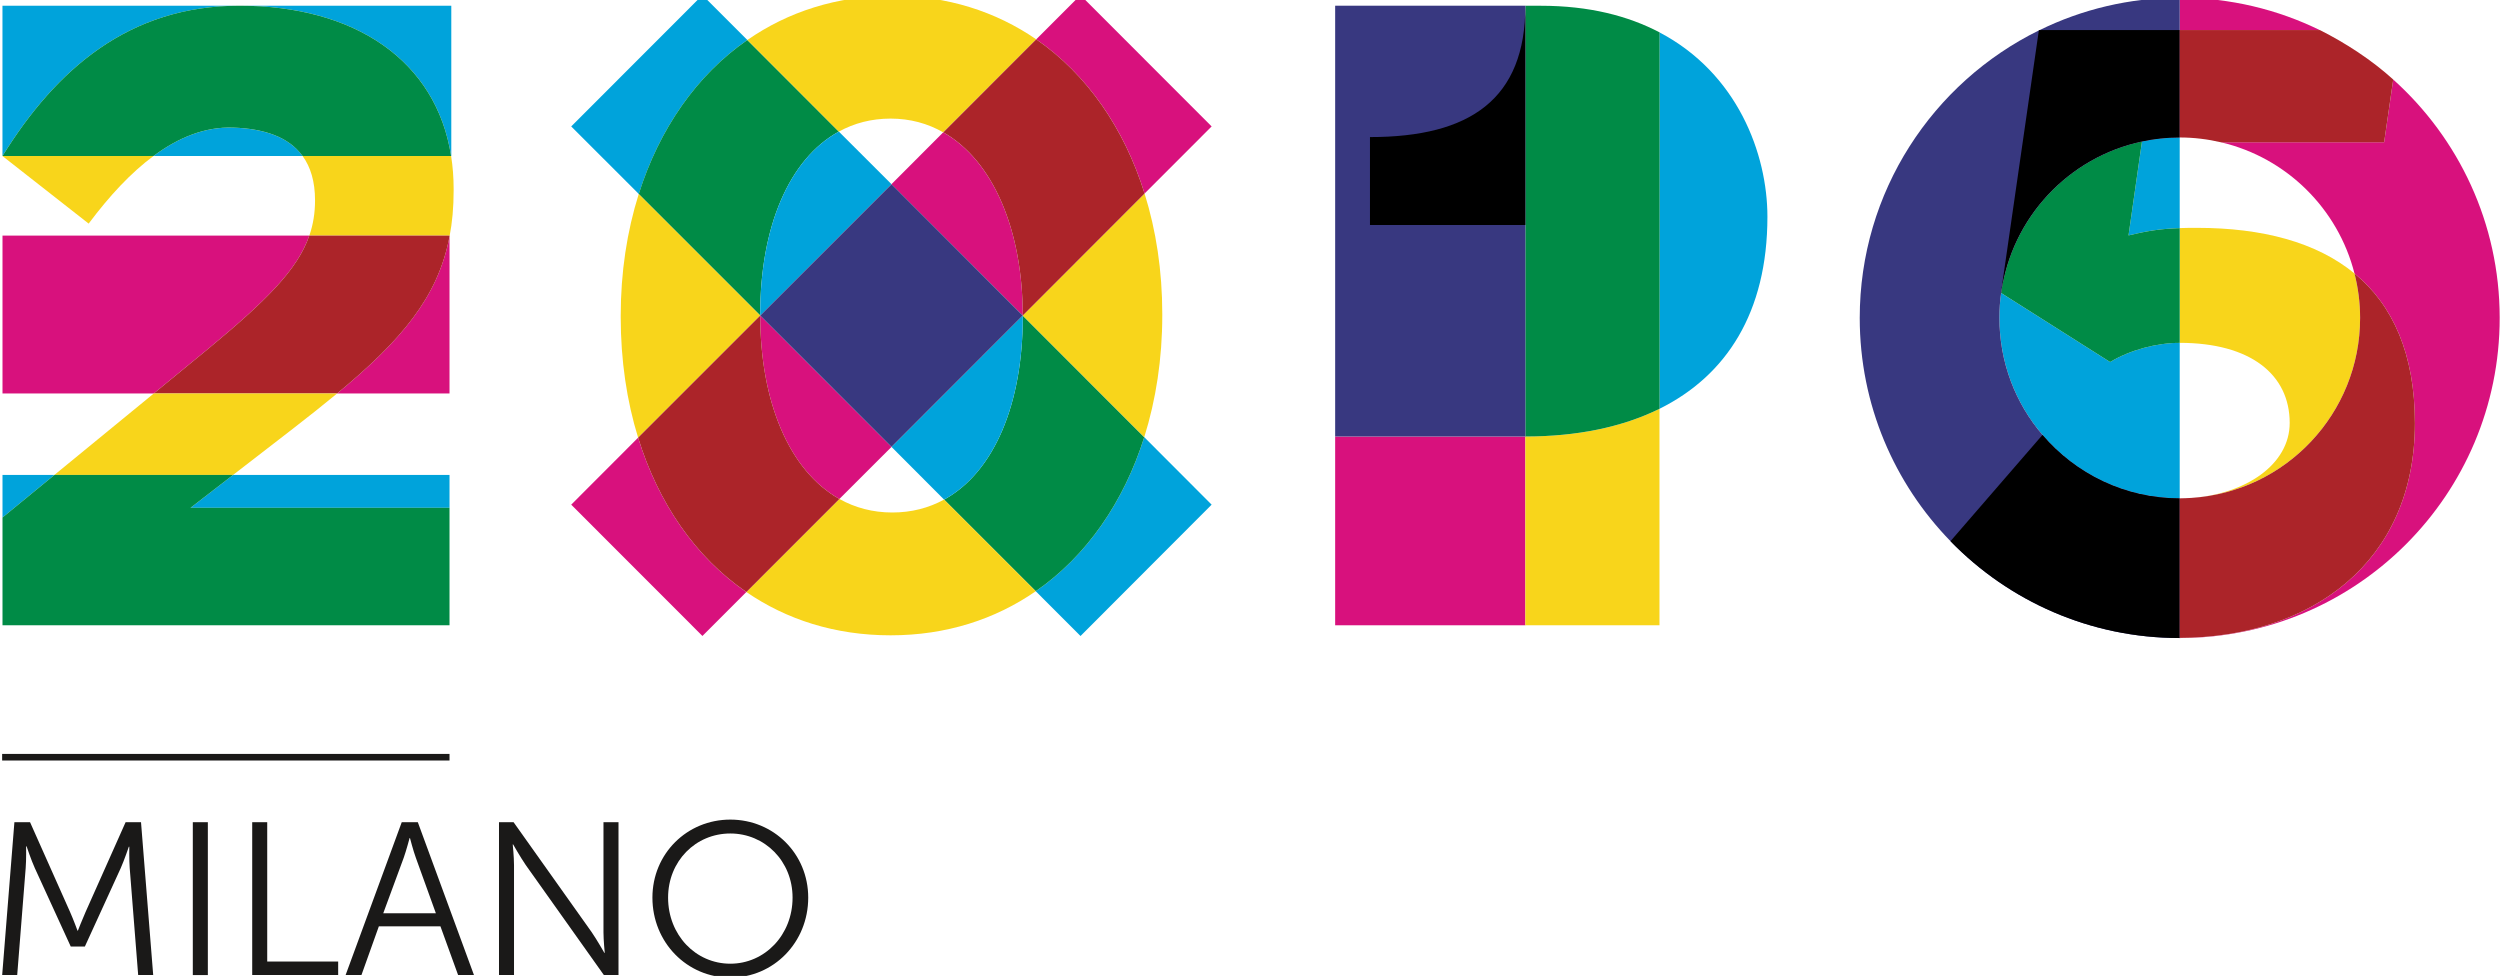 <?xml version="1.0" encoding="UTF-8" standalone="no"?>
<svg width="187px" height="73px" viewBox="0 0 187 73" version="1.1" xmlns="http://www.w3.org/2000/svg" xmlns:xlink="http://www.w3.org/1999/xlink" xmlns:sketch="http://www.bohemiancoding.com/sketch/ns">
    <!-- Generator: Sketch 3.1 (8751) - http://www.bohemiancoding.com/sketch -->
    <title>Logo EXPO2015</title>
    <desc>Created with Sketch.</desc>
    <defs></defs>
    <g id="Ikony,-Loga" stroke="none" stroke-width="1" fill="none" fill-rule="evenodd" sketch:type="MSPage">
        <g id="Logo-EXPO2015" sketch:type="MSArtboardGroup">
            <g id="expo-2015-milano-2" sketch:type="MSLayerGroup">
                <path d="M1.077,61.501 L2.248,61.501 L5.241,68.217 C5.502,68.802 5.798,69.614 5.798,69.614 L5.827,69.614 C5.827,69.614 6.14,68.802 6.401,68.217 L9.395,61.501 L10.548,61.501 L11.459,72.932 L10.335,72.932 L9.702,64.93 C9.655,64.312 9.673,63.335 9.673,63.335 L9.637,63.335 C9.637,63.335 9.294,64.345 9.033,64.93 L6.348,70.801 L5.292,70.801 L2.603,64.93 C2.343,64.36 1.988,63.304 1.988,63.304 L1.953,63.304 C1.953,63.304 1.971,64.312 1.921,64.93 L1.287,72.932 L0.163,72.932 L1.077,61.501" id="Fill-1" fill="#1A1918" sketch:type="MSShapeGroup"></path>
                <path d="M14.422,61.501 L15.547,61.501 L15.547,72.935 L14.422,72.935 L14.422,61.501 Z" id="Fill-2" fill="#1A1918" sketch:type="MSShapeGroup"></path>
                <path d="M18.865,61.501 L19.988,61.501 L19.988,71.923 L25.295,71.923 L25.295,72.932 L18.865,72.932 L18.865,61.501" id="Fill-3" fill="#1A1918" sketch:type="MSShapeGroup"></path>
                <path d="M30.637,62.688 C30.637,62.688 30.388,63.63 30.196,64.165 L28.667,68.311 L32.603,68.311 L31.107,64.165 C30.909,63.63 30.667,62.688 30.667,62.688 L30.637,62.688 L30.637,62.688 Z M32.944,69.288 L28.339,69.288 L27.037,72.932 L25.852,72.932 L30.051,61.499 L31.252,61.499 L35.452,72.932 L34.266,72.932 L32.944,69.288 L32.944,69.288 Z" id="Fill-4" fill="#1A1918" sketch:type="MSShapeGroup"></path>
                <path d="M37.325,61.501 L38.416,61.501 L44.259,69.729 C44.649,70.295 45.205,71.272 45.205,71.272 L45.235,71.272 C45.235,71.272 45.14,70.33 45.14,69.729 L45.14,61.501 L46.264,61.501 L46.264,72.932 L45.169,72.932 L39.326,64.704 C38.936,64.136 38.38,63.159 38.38,63.159 L38.351,63.159 C38.351,63.159 38.448,64.099 38.448,64.704 L38.448,72.932 L37.325,72.932 L37.325,61.501" id="Fill-5" fill="#1A1918" sketch:type="MSShapeGroup"></path>
                <path d="M54.628,72.085 C57.202,72.085 59.284,69.939 59.284,67.142 C59.284,64.41 57.202,62.345 54.628,62.345 C52.037,62.345 49.973,64.41 49.973,67.142 C49.973,69.939 52.037,72.085 54.628,72.085 M54.628,61.306 C57.87,61.306 60.455,63.86 60.455,67.142 C60.455,70.49 57.87,73.125 54.628,73.125 C51.387,73.125 48.801,70.49 48.801,67.142 C48.801,63.86 51.387,61.306 54.628,61.306" id="Fill-6" fill="#1A1918" sketch:type="MSShapeGroup"></path>
                <path d="M99.87,32.653 L114.096,32.653 L114.096,46.771 L99.87,46.771 L99.87,32.653 Z" id="Fill-7" fill="#D8117D" sketch:type="MSShapeGroup"></path>
                <path d="M6.632,16.726 C8.202,14.624 9.814,12.905 11.477,11.671 L0.184,11.671 L6.632,16.726" id="Fill-8" fill="#F8D51B" sketch:type="MSShapeGroup"></path>
                <path d="M25.218,29.432 L33.624,29.432 L33.624,17.698 C32.749,22.27 29.971,25.487 25.218,29.432" id="Fill-9" fill="#D8117D" sketch:type="MSShapeGroup"></path>
                <path d="M23.136,17.623 L0.187,17.623 L0.187,29.432 L11.5,29.432 L15.576,26.088 C19.906,22.5 22.249,20.187 23.136,17.623" id="Fill-10" fill="#D8117D" sketch:type="MSShapeGroup"></path>
                <path d="M33.932,14.131 C33.932,13.272 33.867,12.456 33.745,11.671 L22.637,11.671 C23.231,12.491 23.565,13.574 23.565,14.992 C23.565,15.927 23.426,16.788 23.14,17.623 L33.624,17.623 L33.624,17.698 C33.832,16.635 33.932,15.501 33.932,14.264 L33.932,14.131" id="Fill-11" fill="#F8D51B" sketch:type="MSShapeGroup"></path>
                <path d="M23.136,17.623 C22.249,20.187 19.906,22.5 15.576,26.088 L11.5,29.432 L25.218,29.432 C29.971,25.487 32.752,22.273 33.624,17.698 L33.624,17.623 L23.136,17.623" id="Fill-12" fill="#AC2429" sketch:type="MSShapeGroup"></path>
                <path d="M21.781,32.167 C23.024,31.208 24.171,30.296 25.218,29.432 L11.503,29.432 L4.067,35.526 L17.433,35.526 L21.781,32.167" id="Fill-13" fill="#F8D51B" sketch:type="MSShapeGroup"></path>
                <path d="M17.433,35.526 L14.251,37.983 L33.624,37.983 L33.624,35.526 L17.433,35.526" id="Fill-14" fill="#00A3DB" sketch:type="MSShapeGroup"></path>
                <path d="M0.187,35.526 L0.187,38.708 L4.071,35.526 L0.187,35.526" id="Fill-15" fill="#00A3DB" sketch:type="MSShapeGroup"></path>
                <path d="M17.433,35.526 L4.071,35.526 L0.187,38.708 L0.187,46.771 L33.624,46.771 L33.624,37.983 L14.251,37.983 L17.433,35.526" id="Fill-16" fill="#008B46" sketch:type="MSShapeGroup"></path>
                <path d="M85.59,32.7 C84.052,37.571 81.259,41.603 77.474,44.223 L80.822,47.573 L90.63,37.749 L85.59,32.7" id="Fill-17" fill="#00A3DB" sketch:type="MSShapeGroup"></path>
                <path d="M55.901,2.993 L52.541,-0.366 L42.727,9.457 L47.784,14.512 C49.316,9.646 52.114,5.615 55.901,2.993" id="Fill-18" fill="#00A3DB" sketch:type="MSShapeGroup"></path>
                <path d="M56.864,23.472 C56.864,17.004 59.012,11.89 62.744,9.842 L55.901,2.993 C52.114,5.612 49.316,9.643 47.778,14.515 L56.864,23.599 L56.864,23.472" id="Fill-19" fill="#008B46" sketch:type="MSShapeGroup"></path>
                <path d="M85.59,32.7 L76.504,23.607 L76.504,23.735 C76.504,30.166 74.38,35.31 70.618,37.371 L77.474,44.223 C81.259,41.603 84.052,37.571 85.59,32.7" id="Fill-20" fill="#008B46" sketch:type="MSShapeGroup"></path>
                <path d="M62.744,9.842 C59.012,11.888 56.864,17.001 56.864,23.472 L56.864,23.602 L66.685,13.778 L62.744,9.842" id="Fill-21" fill="#00A3DB" sketch:type="MSShapeGroup"></path>
                <path d="M66.685,33.428 L70.618,37.371 C74.38,35.313 76.504,30.166 76.504,23.735 L76.504,23.607 L76.497,23.602 L66.685,33.428" id="Fill-22" fill="#00A3DB" sketch:type="MSShapeGroup"></path>
                <path d="M66.744,-0.316 C62.597,-0.316 58.935,0.886 55.901,2.993 L62.744,9.845 C63.892,9.211 65.188,8.871 66.62,8.871 C68.068,8.871 69.387,9.232 70.553,9.898 L77.51,2.943 C74.492,0.868 70.867,-0.316 66.744,-0.316" id="Fill-23" fill="#F8D51B" sketch:type="MSShapeGroup"></path>
                <path d="M76.504,23.599 L76.504,23.607 L85.59,32.7 C86.465,29.903 86.938,26.837 86.938,23.605 L86.938,23.469 C86.938,20.263 86.477,17.235 85.614,14.476 L76.504,23.599" id="Fill-24" fill="#F8D51B" sketch:type="MSShapeGroup"></path>
                <path d="M70.553,9.898 L66.678,13.781 L76.497,23.602 L76.504,23.599 C76.497,17.211 74.292,12.018 70.553,9.898" id="Fill-25" fill="#D8117D" sketch:type="MSShapeGroup"></path>
                <path d="M85.614,14.476 L90.63,9.457 L80.816,-0.366 L77.51,2.943 C81.295,5.559 84.093,9.587 85.614,14.476" id="Fill-26" fill="#D8117D" sketch:type="MSShapeGroup"></path>
                <path d="M77.51,2.943 L70.559,9.898 C74.292,12.018 76.497,17.211 76.504,23.599 L85.614,14.476 C84.088,9.587 81.295,5.559 77.51,2.943" id="Fill-27" fill="#AC2429" sketch:type="MSShapeGroup"></path>
                <path d="M56.864,23.602 L56.864,23.599 L47.778,14.512 C46.897,17.307 46.43,20.369 46.43,23.602 L46.43,23.732 C46.43,26.943 46.879,29.98 47.731,32.736 L56.864,23.605 L56.864,23.602" id="Fill-28" fill="#F8D51B" sketch:type="MSShapeGroup"></path>
                <path d="M77.474,44.225 L70.618,37.368 C69.476,37.995 68.181,38.335 66.744,38.335 C65.282,38.335 63.957,37.977 62.786,37.323 L55.829,44.284 C58.835,46.348 62.467,47.522 66.62,47.522 C70.778,47.522 74.439,46.324 77.474,44.225" id="Fill-29" fill="#F8D51B" sketch:type="MSShapeGroup"></path>
                <path d="M47.731,32.738 L42.727,37.749 L52.541,47.57 L55.824,44.284 C52.026,41.677 49.246,37.643 47.731,32.738" id="Fill-30" fill="#D8117D" sketch:type="MSShapeGroup"></path>
                <path d="M62.786,37.323 L66.685,33.428 L56.864,23.602 L56.864,23.605 C56.864,30.049 59.036,35.222 62.786,37.323" id="Fill-31" fill="#D8117D" sketch:type="MSShapeGroup"></path>
                <path d="M56.864,23.605 L47.731,32.736 C49.246,37.643 52.026,41.677 55.829,44.284 L62.786,37.323 C59.036,35.222 56.864,30.049 56.864,23.605" id="Fill-32" fill="#AC2429" sketch:type="MSShapeGroup"></path>
                <path d="M66.685,13.781 L56.864,23.602 L66.685,33.425 L76.497,23.602 L66.685,13.781" id="Fill-33" fill="#383880" sketch:type="MSShapeGroup"></path>
                <path d="M132.203,16.214 C132.203,11.512 129.967,5.488 124.129,2.422 L124.129,30.578 C129.127,28.1 132.203,23.379 132.203,16.214" id="Fill-34" fill="#00A3DB" sketch:type="MSShapeGroup"></path>
                <path d="M114.096,46.771 L124.129,46.771 L124.129,30.578 C121.325,31.969 117.912,32.65 114.096,32.65 L114.096,46.771" id="Fill-35" fill="#F8D51B" sketch:type="MSShapeGroup"></path>
                <path d="M124.135,2.422 C121.786,1.188 118.865,0.431 115.257,0.431 L114.096,0.431 L114.096,32.65 C117.912,32.65 121.325,31.966 124.135,30.575 L124.135,2.422" id="Fill-36" fill="#008B46" sketch:type="MSShapeGroup"></path>
                <path d="M179.013,5.949 L178.332,10.641 L166.153,10.641 L166.146,10.647 C171.026,11.795 174.884,15.601 176.115,20.455 C178.996,22.826 180.634,26.497 180.634,31.661 C180.634,42.088 172.843,47.673 163.042,47.715 L163.042,47.726 C176.263,47.726 186.976,37.006 186.976,23.779 C186.976,16.7 183.9,10.336 179.013,5.949" id="Fill-37" fill="#D8117D" sketch:type="MSShapeGroup"></path>
                <path d="M163.042,-0.168 L163.042,2.268 L173.553,2.268 C170.383,0.711 166.816,-0.168 163.042,-0.168" id="Fill-38" fill="#D8117D" sketch:type="MSShapeGroup"></path>
                <path d="M163.042,10.283 L163.042,10.28 L163.042,10.283" id="Fill-39" fill="#D8117D" sketch:type="MSShapeGroup"></path>
                <path d="M149.685,21.917 L149.685,21.917 C149.595,22.521 149.555,23.146 149.555,23.776 C149.555,31.232 155.593,37.276 163.042,37.276 L163.042,25.644 C161.314,25.644 159.331,26.177 157.836,27.079 L149.685,21.917" id="Fill-40" fill="#00A3DB" sketch:type="MSShapeGroup"></path>
                <path d="M159.213,17.608 C160.545,17.289 161.509,17.117 163.042,17.064 L163.042,10.283 C162.071,10.283 161.129,10.387 160.22,10.579 L159.213,17.608" id="Fill-41" fill="#00A3DB" sketch:type="MSShapeGroup"></path>
                <path d="M176.115,20.455 C173.275,18.115 169.217,17.043 164.331,17.043 C163.851,17.043 163.432,17.046 163.042,17.061 L163.042,25.644 C168.331,25.644 171.269,28.009 171.269,31.634 C171.269,34.754 167.957,36.971 163.899,37.244 C170.951,36.805 176.536,30.939 176.536,23.779 C176.536,22.629 176.387,21.521 176.115,20.455" id="Fill-42" fill="#F8D51B" sketch:type="MSShapeGroup"></path>
                <path d="M159.213,17.608 L160.22,10.579 C154.718,11.754 150.464,16.276 149.685,21.917 L157.836,27.079 C159.331,26.177 161.308,25.647 163.042,25.647 L163.042,17.064 C161.509,17.117 160.545,17.289 159.213,17.608" id="Fill-43" fill="#008B46" sketch:type="MSShapeGroup"></path>
                <path d="M152.517,2.268 L152.524,2.268 L152.517,2.268" id="Fill-44" fill="#F8D51B" sketch:type="MSShapeGroup"></path>
                <path d="M163.042,10.283 L163.042,10.28 L163.042,10.283" id="Fill-45" fill="#383880" sketch:type="MSShapeGroup"></path>
                <path d="M152.565,2.251 L152.553,2.251 L152.53,2.265 C152.53,2.265 152.524,2.265 152.524,2.271 L152.505,2.274 L152.505,2.277 C144.573,6.181 139.108,14.341 139.108,23.779 C139.108,30.291 141.705,36.181 145.915,40.499 C150.264,44.957 156.327,47.726 163.035,47.726 L163.042,47.715 L163.042,37.276 C158.931,37.276 155.256,35.432 152.777,32.528 C150.766,30.175 149.555,27.118 149.555,23.779 C149.555,23.146 149.595,22.521 149.685,21.914 C150.464,16.276 154.718,11.754 160.22,10.582 C161.129,10.387 162.071,10.283 163.042,10.283 L163.042,-0.171 C159.28,-0.171 155.723,0.702 152.565,2.251" id="Fill-46" fill="#383880" sketch:type="MSShapeGroup"></path>
                <path d="M160.22,10.579 L160.22,10.579 C161.129,10.387 162.071,10.283 163.042,10.283 L163.042,2.247 L152.553,2.247 L152.505,2.277 L149.672,21.9 L149.685,21.912 L149.685,21.917 C150.464,16.276 154.718,11.754 160.22,10.579" id="Fill-47" fill="#000000" sketch:type="MSShapeGroup"></path>
                <path d="M145.909,40.464 C145.909,40.475 145.915,40.487 145.915,40.502 C150.264,44.957 156.327,47.725 163.035,47.725 L163.042,47.715 L163.042,37.276 C158.931,37.276 155.256,35.432 152.777,32.531 L145.909,40.464" id="Fill-48" fill="#000000" sketch:type="MSShapeGroup"></path>
                <path d="M180.634,31.661 C180.634,26.497 178.996,22.826 176.115,20.455 C176.387,21.518 176.536,22.631 176.536,23.779 C176.536,30.942 170.951,36.802 163.899,37.244 C163.662,37.254 163.314,37.276 163.042,37.276 L163.042,47.715 C172.843,47.673 180.634,42.088 180.634,31.661" id="Fill-49" fill="#AC2429" sketch:type="MSShapeGroup"></path>
                <path d="M163.042,10.283 C164.107,10.283 165.147,10.413 166.146,10.647 L166.146,10.644 L178.332,10.644 L179.013,5.948 C177.392,4.476 175.452,3.218 173.524,2.247 L163.042,2.247 L163.042,10.283" id="Fill-50" fill="#AC2429" sketch:type="MSShapeGroup"></path>
                <path d="M114.091,0.427 L99.87,0.427 L99.87,32.65 L114.096,32.65 L114.096,0.427 L114.091,0.427" id="Fill-51" fill="#383880" sketch:type="MSShapeGroup"></path>
                <path d="M102.474,10.253 L102.474,16.83 L114.096,16.83 L114.096,0.427 C114.096,7.415 109.969,10.253 102.474,10.253" id="Fill-52" fill="#000000" sketch:type="MSShapeGroup"></path>
                <path d="M152.53,2.268 L152.517,2.268 L152.53,2.268" id="Fill-53" fill="#00E6E6" sketch:type="MSShapeGroup"></path>
                <path d="M17.428,9.543 C15.363,9.481 13.381,10.253 11.477,11.671 L22.637,11.671 C21.595,10.232 19.741,9.626 17.428,9.543" id="Fill-54" fill="#00A3DB" sketch:type="MSShapeGroup"></path>
                <path d="M33.742,11.671 L33.757,11.671 L33.757,0.427 L17.912,0.427 C26.547,0.427 32.624,4.526 33.742,11.671" id="Fill-55" fill="#00A3DB" sketch:type="MSShapeGroup"></path>
                <path d="M17.915,0.427 L0.184,0.427 L0.184,11.671 C4.206,5.174 9.66,0.427 17.915,0.427" id="Fill-56" fill="#00A3DB" sketch:type="MSShapeGroup"></path>
                <path d="M17.915,0.427 C9.66,0.427 4.206,5.174 0.184,11.671 L11.477,11.671 C13.381,10.253 15.366,9.478 17.428,9.543 C19.741,9.623 21.595,10.232 22.633,11.671 L33.742,11.671 C32.624,4.526 26.543,0.427 17.915,0.427" id="Fill-57" fill="#008B46" sketch:type="MSShapeGroup"></path>
                <path d="M0.16,56.393 L33.624,56.393 L33.624,56.887 L0.16,56.887 L0.16,56.393 Z" id="Fill-58" fill="#1A1918" sketch:type="MSShapeGroup"></path>
            </g>
        </g>
    </g>
</svg>